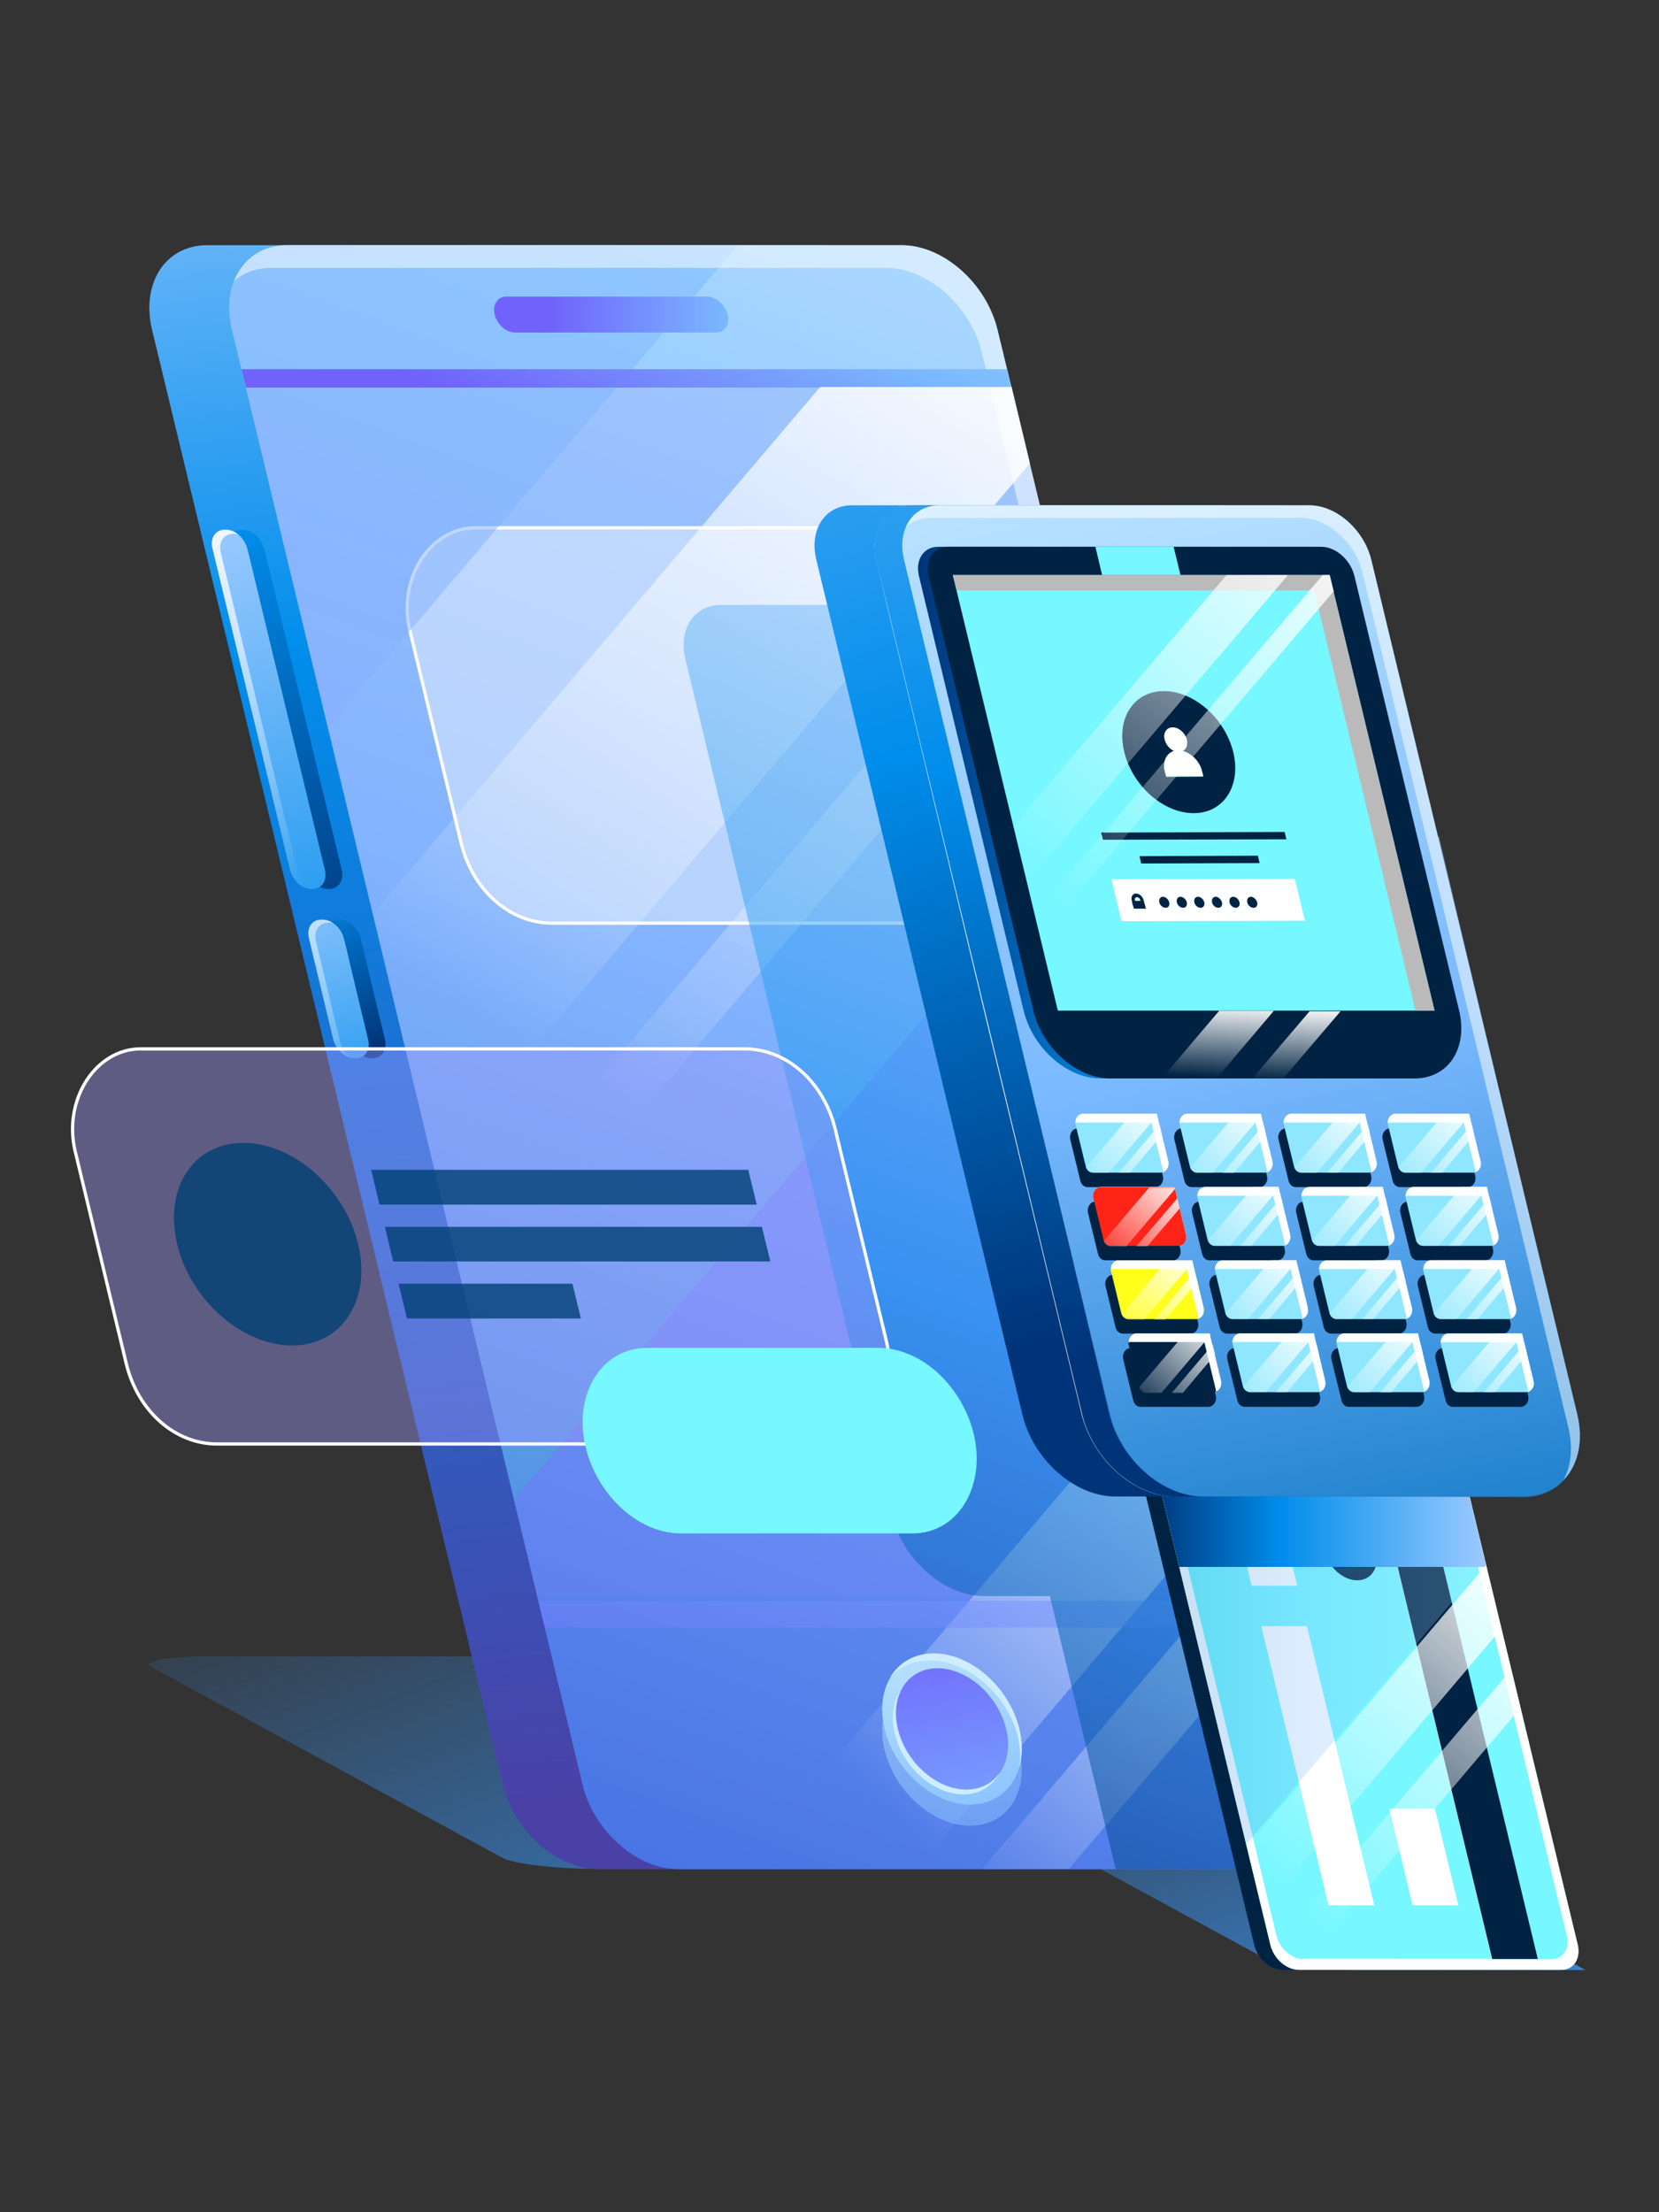 <svg xmlns="http://www.w3.org/2000/svg" xmlns:xlink="http://www.w3.org/1999/xlink" version="1.1" id="Layer_1" x="0px" y="0px" viewBox="0 0 768 1024" style="enable-background:new 0 0 768 1024;" xml:space="preserve">
<rect x="0" y="0" width="768" height="1024" fill="#333333" stroke="none"/>
<style type="text/css">
	.st0{fill:url(#SVGID_1_);}
	.st1{fill:url(#SVGID_2_);}
	.st2{fill:url(#SVGID_3_);}
	.st3{fill:url(#SVGID_4_);}
	.st4{fill:url(#SVGID_5_);}
	.st5{fill:url(#SVGID_6_);}
	.st6{fill:url(#SVGID_7_);}
	.st7{fill:url(#SVGID_8_);}
	.st8{fill:url(#SVGID_9_);}
	.st9{fill:url(#SVGID_10_);}
	.st10{opacity:0.2;fill:#A198FD;}
	.st11{fill:#FFFFFF;fill-opacity:0.4;stroke:#FFFFFF;stroke-width:1.5;stroke-miterlimit:10;}
	.st12{opacity:0.5;fill:url(#SVGID_11_);}
	.st13{opacity:0.5;fill:url(#SVGID_12_);}
	.st14{fill:url(#SVGID_13_);}
	.st15{fill:url(#SVGID_14_);}
	.st16{opacity:0.5;fill:url(#SVGID_15_);}
	.st17{opacity:0.5;fill:url(#SVGID_16_);}
	.st18{opacity:0.5;fill:#FFFFFF;}
	.st19{enable-background:new    ;}
	.st20{fill:url(#SVGID_17_);}
	.st21{fill:url(#SVGID_18_);}
	.st22{fill:url(#SVGID_19_);}
	.st23{fill:url(#SVGID_20_);}
	.st24{fill:#CEEDFF;}
	.st25{fill:url(#SVGID_21_);}
	.st26{fill:url(#SVGID_22_);}
	.st27{opacity:0.5;fill:url(#SVGID_23_);}
	.st28{fill:#002343;}
	.st29{fill:#77F7FF;}
	.st30{fill:#FFFFFF;}
	.st31{opacity:0.25;fill:url(#SVGID_24_);}
	.st32{fill:url(#SVGID_25_);}
	.st33{fill:url(#SVGID_26_);}
	.st34{fill:url(#SVGID_27_);}
	.st35{fill:url(#SVGID_28_);}
	.st36{fill:url(#SVGID_29_);}
	.st37{fill:url(#SVGID_30_);}
	.st38{opacity:0.5;fill:url(#SVGID_31_);}
	.st39{fill:url(#SVGID_32_);}
	.st40{fill:url(#SVGID_33_);}
	.st41{fill:url(#SVGID_34_);}
	.st42{fill:#BABABA;}
	.st43{fill:url(#SVGID_35_);}
	.st44{fill:url(#SVGID_36_);}
	.st45{fill:#8EE7FF;}
	.st46{fill:url(#SVGID_37_);}
	.st47{fill:url(#SVGID_38_);}
	.st48{fill:url(#SVGID_39_);}
	.st49{fill:url(#SVGID_40_);}
	.st50{fill:url(#SVGID_41_);}
	.st51{fill:url(#SVGID_42_);}
	.st52{fill:url(#SVGID_43_);}
	.st53{fill:url(#SVGID_44_);}
	.st54{fill:url(#SVGID_45_);}
	.st55{fill:url(#SVGID_46_);}
	.st56{fill:url(#SVGID_47_);}
	.st57{fill:url(#SVGID_48_);}
	.st58{fill:url(#SVGID_49_);}
	.st59{fill:url(#SVGID_50_);}
	.st60{fill:url(#SVGID_51_);}
	.st61{fill:url(#SVGID_52_);}
	.st62{fill:url(#SVGID_53_);}
	.st63{fill:url(#SVGID_54_);}
	.st64{fill:url(#SVGID_55_);}
	.st65{fill:url(#SVGID_56_);}
	.st66{fill:url(#SVGID_57_);}
	.st67{fill:url(#SVGID_58_);}
	.st68{fill:url(#SVGID_59_);}
	.st69{fill:url(#SVGID_60_);}
	.st70{fill:url(#SVGID_61_);}
	.st71{fill:url(#SVGID_62_);}
	.st72{fill:#FF2318;}
	.st73{fill:url(#SVGID_63_);}
	.st74{fill:url(#SVGID_64_);}
	.st75{fill:#FFFF1A;}
	.st76{fill:url(#SVGID_65_);}
	.st77{fill:url(#SVGID_66_);}
	.st78{fill:url(#SVGID_67_);}
	.st79{fill:url(#SVGID_68_);}
	.st80{fill:#A198FD;fill-opacity:0.4;stroke:#FFFFFF;stroke-width:1.5;stroke-miterlimit:10;}
	.st81{opacity:0.8;}
	.st82{fill:#004074;}
	.st83{clip-path:url(#SVGID_70_);}
</style>
<linearGradient id="SVGID_1_" gradientUnits="userSpaceOnUse" x1="379.61" y1="947.95" x2="258.992" y2="634.677">
	<stop offset="2.141550e-02" style="stop-color:#3883D2"/>
	<stop offset="1" style="stop-color:#3883D2;stop-opacity:0"/>
</linearGradient>
<path class="st0" d="M587.1,860l-20.8-11.3l-137.1-74.5l-4.4-2.4c-5.2-2.8-25.1-5.1-44.4-5.1H95.9c-19.3,0-30.7,2.3-25.5,5.1  L232.7,860c5.2,2.8,25.1,5.1,44.4,5.1h284.5C580.9,865.1,592.3,862.9,587.1,860z"/>
<linearGradient id="SVGID_2_" gradientUnits="userSpaceOnUse" x1="615.555" y1="961.606" x2="526.693" y2="730.812">
	<stop offset="2.141550e-02" style="stop-color:#3883D2"/>
	<stop offset="1" style="stop-color:#3883D2;stop-opacity:0"/>
</linearGradient>
<path class="st1" d="M552.8,813.5H449.3c-19.3,0-30.7,2.3-25.5,5.1l162.3,88.2c5.2,2.8,25.1,5.1,44.4,5.1H734L552.8,813.5z"/>
<linearGradient id="SVGID_3_" gradientUnits="userSpaceOnUse" x1="364.241" y1="821.7" x2="273.662" y2="-27.118">
	<stop offset="0" style="stop-color:#4A41A7"/>
	<stop offset="0.634" style="stop-color:#008DEB"/>
	<stop offset="1" style="stop-color:#9DCAFF"/>
</linearGradient>
<path class="st2" d="M587.1,826l-20.8-86.5L429.2,170.9l-4.4-18.2c-5.2-21.6-25.1-39.2-44.4-39.2H95.9c-19.3,0-30.7,17.5-25.5,39.2  L232.7,826c5.2,21.6,25.1,39.2,44.4,39.2h284.5C580.9,865.1,592.3,847.6,587.1,826z"/>
<g>
	<linearGradient id="SVGID_4_" gradientUnits="userSpaceOnUse" x1="181.612" y1="443.006" x2="-32.061" y2="-52.847">
		<stop offset="0" style="stop-color:#003478"/>
		<stop offset="0.391" style="stop-color:#008DEB"/>
		<stop offset="1" style="stop-color:#9DCAFF"/>
	</linearGradient>
	<path class="st3" d="M158.2,402.7l-4.6-19.1l-30.3-125.6l-1-4c-1.2-4.8-5.5-8.7-9.8-8.7h-0.7c-4.3,0-6.8,3.9-5.6,8.7l35.9,148.8   c1.2,4.8,5.5,8.7,9.8,8.7h0.7C156.8,411.4,159.3,407.5,158.2,402.7z"/>
	<linearGradient id="SVGID_5_" gradientUnits="userSpaceOnUse" x1="210.278" y1="633.718" x2="99.663" y2="240.248">
		<stop offset="0" style="stop-color:#003478"/>
		<stop offset="0.391" style="stop-color:#008DEB"/>
		<stop offset="1" style="stop-color:#9DCAFF"/>
	</linearGradient>
	<path class="st4" d="M150.4,402.7l-4.6-19.1l-30.3-125.6l-1-4c-1.2-4.8-5.5-8.7-9.8-8.7h-0.7c-4.3,0-6.8,3.9-5.6,8.7l35.9,148.8   c1.2,4.8,5.5,8.7,9.8,8.7h0.7C149,411.4,151.6,407.5,150.4,402.7z"/>
	<linearGradient id="SVGID_6_" gradientUnits="userSpaceOnUse" x1="74.929" y1="228.183" x2="159.511" y2="401.74">
		<stop offset="0" style="stop-color:#FFFFFF"/>
		<stop offset="1" style="stop-color:#FFFFFF;stop-opacity:0"/>
	</linearGradient>
	<path class="st5" d="M138.1,404.6l-35.9-148.8c-1.2-4.8,1.4-8.7,5.6-8.7h0.7c0.6,0,1.1,0.1,1.7,0.2c-1.7-1.3-3.6-2.1-5.5-2.1h-0.7   c-4.3,0-6.8,3.9-5.6,8.7l35.9,148.8c1,4.1,4.4,7.6,8.1,8.4C140.4,409.6,138.7,407.2,138.1,404.6z"/>
</g>
<g>
	<linearGradient id="SVGID_7_" gradientUnits="userSpaceOnUse" x1="176.067" y1="484.484" x2="92.698" y2="291.017">
		<stop offset="0" style="stop-color:#003478"/>
		<stop offset="0.391" style="stop-color:#008DEB"/>
		<stop offset="1" style="stop-color:#9DCAFF"/>
	</linearGradient>
	<path class="st6" d="M178.2,481.1l-4.6-19.1l-5.6-23.6l-1-4c-1.2-4.8-5.5-8.7-9.8-8.7h-0.7c-4.3,0-6.8,3.9-5.6,8.7l11.2,46.7   c1.2,4.8,5.5,8.7,9.8,8.7h0.7C176.8,489.8,179.3,485.9,178.2,481.1z"/>
	<linearGradient id="SVGID_8_" gradientUnits="userSpaceOnUse" x1="204.845" y1="631.266" x2="140.158" y2="397.762">
		<stop offset="0" style="stop-color:#003478"/>
		<stop offset="0.391" style="stop-color:#008DEB"/>
		<stop offset="1" style="stop-color:#9DCAFF"/>
	</linearGradient>
	<path class="st7" d="M170.4,481.1l-4.6-19.1l-5.6-23.6l-1-4c-1.2-4.8-5.5-8.7-9.8-8.7h-0.7c-4.3,0-6.8,3.9-5.6,8.7l11.2,46.7   c1.2,4.8,5.5,8.7,9.8,8.7h0.7C169.1,489.8,171.6,485.9,170.4,481.1z"/>
	<linearGradient id="SVGID_9_" gradientUnits="userSpaceOnUse" x1="110.629" y1="352.512" x2="179.281" y2="512.7">
		<stop offset="0" style="stop-color:#FFFFFF"/>
		<stop offset="1" style="stop-color:#FFFFFF;stop-opacity:0"/>
	</linearGradient>
	<path class="st8" d="M157.5,482.5l-11.2-46.7c-1.2-4.8,1.4-8.7,5.6-8.7h0.7c0.5,0,1.1,0.1,1.6,0.2c-1.5-1-3.2-1.6-4.9-1.6h-0.7   c-4.3,0-6.8,3.9-5.6,8.7l11.2,46.7c1,4.2,4.5,7.6,8.2,8.5C160.1,488,158.2,485.4,157.5,482.5z"/>
</g>
<linearGradient id="SVGID_10_" gradientUnits="userSpaceOnUse" x1="211.433" y1="902.25" x2="542.055" y2="17.732">
	<stop offset="0" style="stop-color:#1179C5"/>
	<stop offset="0.482" style="stop-color:#7AB9FF"/>
	<stop offset="1" style="stop-color:#BBE3FF"/>
</linearGradient>
<path class="st9" d="M624.1,826l-20.8-86.5L466.2,170.9l-4.4-18.2c-5.2-21.6-25.1-39.2-44.4-39.2H132.9c-19.3,0-30.7,17.5-25.5,39.2  L269.7,826c5.2,21.6,25.1,39.2,44.4,39.2h284.5C617.9,865.1,629.3,847.6,624.1,826z"/>
<polyline class="st10" points="466.2,170.9 111.8,170.9 248.9,739.5 603.3,739.5 466.2,170.9 "/>
<path class="st11" d="M450.4,379.9l-23.7-98.2c-5.3-22.1-22.5-37.4-42.1-37.4H220.1c-21,0-36.1,23.6-30.4,47.4l23.7,98.2  c5.3,22.1,22.5,37.4,42.1,37.4H420C440.9,427.2,456.1,403.6,450.4,379.9z"/>
<linearGradient id="SVGID_11_" gradientUnits="userSpaceOnUse" x1="-22.576" y1="783.915" x2="297.976" y2="-73.666">
	<stop offset="0" style="stop-color:#A198FD"/>
	<stop offset="0.804" style="stop-color:#7AB9FF"/>
	<stop offset="1" style="stop-color:#BBE3FF"/>
</linearGradient>
<path class="st12" d="M202.6,276.9c21.4-25.2,42.8-50.4,64.3-75.6l64.1-75.4c3.5-4.1,7-8.2,10.4-12.3H132.9  c-19.3,0-30.7,17.5-25.5,39.2l44.4,184C168.7,316.8,185.7,296.8,202.6,276.9z"/>
<linearGradient id="SVGID_12_" gradientUnits="userSpaceOnUse" x1="361.111" y1="957.214" x2="687.288" y2="84.588">
	<stop offset="0" style="stop-color:#7062FB"/>
	<stop offset="1" style="stop-color:#7AB9FF"/>
	<stop offset="1" style="stop-color:#BBE3FF"/>
</linearGradient>
<path class="st13" d="M624.1,826l-20.8-86.5L514,369.3c-24.6,28.9-49.2,57.9-73.8,86.8c-32.4,38.1-64.7,76.2-97.1,114.3  c-32.3,38-64.5,75.9-96.8,113.9l-8.4,9.9L269.7,826c5.2,21.6,25.1,39.2,44.4,39.2h284.5C617.9,865.1,629.3,847.6,624.1,826z"/>
<linearGradient id="SVGID_13_" gradientUnits="userSpaceOnUse" x1="660.906" y1="663.63" x2="447.256" y2="882.866">
	<stop offset="0" style="stop-color:#FFFFFF"/>
	<stop offset="1" style="stop-color:#FFFFFF;stop-opacity:0"/>
</linearGradient>
<polygon class="st14" points="602.9,738 594,701.2 454.7,865.1 494.8,865.1 "/>
<linearGradient id="SVGID_14_" gradientUnits="userSpaceOnUse" x1="615.827" y1="609.969" x2="402.176" y2="829.205">
	<stop offset="0" style="stop-color:#FFFFFF"/>
	<stop offset="1" style="stop-color:#FFFFFF;stop-opacity:0"/>
</linearGradient>
<path class="st15" d="M430.2,858.2c15.9-18.7,31.7-37.3,47.6-56c13.3-15.6,26.6-31.3,39.8-46.9l16.5-19.4  c17.7-20.9,35.5-41.8,53.2-62.6L569.4,599c-3.5,4.2-7.1,8.3-10.6,12.5L497,684.1c-20.7,24.4-41.4,48.7-62.1,73.1l-61.7,72.6  c-10,11.8-20,23.6-30,35.3h81.1L430.2,858.2z"/>
<linearGradient id="SVGID_15_" gradientUnits="userSpaceOnUse" x1="358.7" y1="932.417" x2="646.43" y2="162.646">
	<stop offset="0" style="stop-color:#7062FB"/>
	<stop offset="0.482" style="stop-color:#7AB9FF"/>
	<stop offset="1" style="stop-color:#BBE3FF"/>
</linearGradient>
<polygon class="st16" points="249.2,741 252.2,753.4 606.6,753.4 603.6,741 "/>
<linearGradient id="SVGID_16_" gradientUnits="userSpaceOnUse" x1="473.992" y1="980.493" x2="432.154" y2="766.151">
	<stop offset="0" style="stop-color:#1179C5"/>
	<stop offset="0.482" style="stop-color:#7AB9FF"/>
	<stop offset="1" style="stop-color:#BBE3FF"/>
</linearGradient>
<path class="st17" d="M432.3,775.1c-17.2,0-27.4,15.7-22.8,35c4.7,19.3,22.4,35,39.6,35c17.2,0,27.4-15.7,22.8-35  C467.3,790.8,449.5,775.1,432.3,775.1"/>
<path class="st18" d="M624.1,826l-20.8-86.5L466.2,170.9l-4.4-18.2c-5.2-21.6-25.1-39.2-44.4-39.2H132.9c-11.8,0-20.6,6.6-24.6,16.6  c4.5-3.9,10.4-6.1,17.3-6.1h284.5c19.3,0,39.2,17.5,44.4,39.2l4.4,18.2L596,750l20.8,86.5c2,8.4,1.5,16.2-1,22.6  C623.9,852.1,627.5,839.9,624.1,826z"/>
<g>
	<g class="st19">
		<g>
			<linearGradient id="SVGID_17_" gradientUnits="userSpaceOnUse" x1="273.53" y1="211.382" x2="359.2" y2="23.354">
				<stop offset="0" style="stop-color:#7062FB"/>
				<stop offset="0.482" style="stop-color:#7AB9FF"/>
				<stop offset="1" style="stop-color:#BBE3FF"/>
			</linearGradient>
			<polygon class="st20" points="468.3,179.4 466.2,170.9 111.8,170.9 113.9,179.4    "/>
			<linearGradient id="SVGID_18_" gradientUnits="userSpaceOnUse" x1="253.222" y1="145.677" x2="428.053" y2="145.677">
				<stop offset="0" style="stop-color:#7062FB"/>
				<stop offset="0.482" style="stop-color:#7AB9FF"/>
				<stop offset="1" style="stop-color:#BBE3FF"/>
			</linearGradient>
			<path class="st21" d="M327.4,137.3h-93c-4.1,0-6.5,3.7-5.4,8.3c1.1,4.6,5.3,8.3,9.5,8.3h93c4.1,0,6.5-3.7,5.4-8.3     C335.8,141.1,331.5,137.3,327.4,137.3"/>
		</g>
	</g>
</g>
<linearGradient id="SVGID_19_" gradientUnits="userSpaceOnUse" x1="473.992" y1="970.713" x2="432.154" y2="756.372">
	<stop offset="0" style="stop-color:#1179C5"/>
	<stop offset="0.482" style="stop-color:#7AB9FF"/>
	<stop offset="1" style="stop-color:#BBE3FF"/>
</linearGradient>
<path class="st22" d="M432.3,765.3c-17.2,0-27.4,15.7-22.8,35c4.7,19.3,22.4,35,39.6,35c17.2,0,27.4-15.7,22.8-35  C467.3,781,449.5,765.3,432.3,765.3"/>
<linearGradient id="SVGID_20_" gradientUnits="userSpaceOnUse" x1="429.788" y1="744.66" x2="484.489" y2="1022.856">
	<stop offset="0" style="stop-color:#7062FB"/>
	<stop offset="0.482" style="stop-color:#7AB9FF"/>
	<stop offset="1" style="stop-color:#BBE3FF"/>
</linearGradient>
<path class="st23" d="M434,772.2c-13.8,0-22,12.6-18.3,28.1c3.7,15.5,18,28.1,31.8,28.1c13.8,0,22-12.6,18.3-28.1  C462,784.8,447.8,772.2,434,772.2"/>
<path class="st24" d="M447.3,828.4c-13.8,0-28.1-12.6-31.8-28.1c-1.7-6.9-0.9-13.3,1.6-18.2c-3.6,5.1-4.9,12.4-2.9,20.4  c3.7,15.5,18,28.1,31.8,28.1c7.6,0,13.5-3.8,16.7-9.9C459.3,825.5,453.9,828.4,447.3,828.4z"/>
<path class="st24" d="M430.4,768.6c17.7,0,35.9,15.7,40.7,35c1.3,5.4,1.5,10.4,0.6,15c1.6-5.3,1.8-11.5,0.2-18.2  c-4.7-19.3-22.4-35-39.7-35c-9,0-16,4.2-20.1,11C416.5,771.5,422.8,768.6,430.4,768.6z"/>
<linearGradient id="SVGID_21_" gradientUnits="userSpaceOnUse" x1="454.495" y1="121.992" x2="224.152" y2="470.996">
	<stop offset="0" style="stop-color:#FFFFFF"/>
	<stop offset="1" style="stop-color:#FFFFFF;stop-opacity:0"/>
</linearGradient>
<path class="st25" d="M379.6,179.2L172.6,422.9l28.1,116.6l14.5-17c24.1-28.3,48.1-56.6,72.2-85c24-28.2,48-56.4,71.9-84.7  c24.1-28.3,48.1-56.6,72.2-85c15.1-17.8,30.2-35.5,45.3-53.3l-8.5-35.4H379.6z"/>
<linearGradient id="SVGID_22_" gradientUnits="userSpaceOnUse" x1="522.402" y1="172.282" x2="292.219" y2="521.044">
	<stop offset="0" style="stop-color:#FFFFFF"/>
	<stop offset="1" style="stop-color:#FFFFFF;stop-opacity:0"/>
</linearGradient>
<path class="st26" d="M253.9,565.4c9.6-11.3,19.2-22.6,28.8-33.9l25.9-30.5l184.7-217.3l-7.3-30.2l-44.8,52.8  c-19.9,23.5-39.9,46.9-59.8,70.4c-20,23.5-40,47.1-60,70.6c-19.9,23.5-39.9,47-59.8,70.4L210,578.3l7.3,30.2L253.9,565.4z"/>
<linearGradient id="SVGID_23_" gradientUnits="userSpaceOnUse" x1="361.836" y1="860.368" x2="601.496" y2="219.2">
	<stop offset="0" style="stop-color:#003478"/>
	<stop offset="0.391" style="stop-color:#008DEB"/>
	<stop offset="1" style="stop-color:#9DCAFF"/>
</linearGradient>
<path class="st27" d="M624.1,826l-20.8-86.5L492.5,280H333.7c-12.4,0-19.8,11.3-16.4,25.2l95.4,395.7c5,20.9,24.3,37.9,42.9,37.9  H486l30.5,126.4h82.1C617.9,865.1,629.3,847.6,624.1,826z"/>
<g>
	<g>
		<path class="st28" d="M722.8,900.2c-10.3-42.6-45.8-190-56.1-232.6c-1.5-6.4-7.4-11.6-13.2-11.6H532.1c-5.7,0-9.1,5.2-7.6,11.6    l56.1,232.6c1.5,6.4,7.4,11.6,13.2,11.6c26.3,0,95.2,0,121.5,0C721,911.8,724.4,906.6,722.8,900.2z"/>
		<g>
			<path class="st29" d="M730.3,900.2c-10.3-42.6-45.8-190-56.1-232.6c-1.5-6.4-7.4-11.6-13.2-11.6H539.6c-5.7,0-9.1,5.2-7.6,11.6     l56.1,232.6c1.5,6.4,7.4,11.6,13.2,11.6c26.3,0,95.2,0,121.5,0C728.4,911.8,731.8,906.6,730.3,900.2z"/>
			<path class="st30" d="M603.2,906.8c-5.4,0-10.9-4.9-12.3-10.9l-54-224.2c-1.4-6,1.7-10.9,7.1-10.9h87.6l59.3,245.9H603.2      M652.6,660.9h6.4c5.4,0,10.9,4.9,12.3,10.9l54,224.2c1.4,6-1.7,10.9-7.1,10.9h-6.4h-21.1l-59.3-245.9H652.6 M661,656H539.6     c-5.7,0-9.1,5.2-7.6,11.6l56.1,232.6c1.5,6.4,7.4,11.6,13.2,11.6c26.3,0,95.2,0,121.5,0c5.7,0,9.1-5.2,7.6-11.6     c-10.3-42.6-45.8-190-56.1-232.6C672.6,661.2,666.8,656,661,656"/>
			<polyline class="st28" points="652.6,660.9 631.5,660.9 690.8,906.8 711.9,906.8 652.6,660.9    "/>
			<polyline class="st30" points="664.3,837.2 643.2,837.2 653.9,881.9 675.1,881.9 664.3,837.2    "/>
			<polyline class="st30" points="605,752.7 583.9,752.7 615,881.9 636.2,881.9 605,752.7    "/>
			<polyline class="st30" points="588.7,684.8 567.5,684.8 579.4,734 600.5,734 588.7,684.8    "/>
			<path class="st30" d="M617.6,687.3c-6.5,0-10.4,5.9-8.6,13.2c0.8,3.4,2.7,6.5,5.2,8.9c1.5-2.7,4.2-4.4,7.7-4.4s7,1.7,9.8,4.4     c1.3-2.3,1.7-5.5,0.9-8.9C630.8,693.2,624.1,687.3,617.6,687.3"/>
			<path class="st28" d="M621.9,705c-3.5,0-6.2,1.7-7.7,4.4c-1.3,2.3-1.7,5.5-0.9,8.9c1.8,7.3,8.5,13.2,15,13.2     c6.5,0,10.4-5.9,8.6-13.2c-0.8-3.4-2.7-6.5-5.2-8.9C628.9,706.7,625.3,705,621.9,705"/>
		</g>
	</g>
	<linearGradient id="SVGID_24_" gradientUnits="userSpaceOnUse" x1="531.619" y1="754.87" x2="687.644" y2="754.87">
		<stop offset="0" style="stop-color:#1179C5"/>
		<stop offset="0.482" style="stop-color:#7AB9FF"/>
		<stop offset="1" style="stop-color:#BBE3FF"/>
	</linearGradient>
	<path class="st31" d="M576.9,853.8l15.4-18.2c15.3-18,30.5-35.9,45.8-53.9c15.3-18,30.7-36.1,46-54.1l3.6-4.2   c-5.7-23.8-10.6-43.9-13.5-55.8c-1.5-6.4-7.4-11.6-13.2-11.6H539.6c-5.7,0-9.1,5.2-7.6,11.6L576.9,853.8z"/>
	<linearGradient id="SVGID_25_" gradientUnits="userSpaceOnUse" x1="531.619" y1="690.637" x2="688.101" y2="690.637">
		<stop offset="0" style="stop-color:#003478"/>
		<stop offset="0.391" style="stop-color:#008DEB"/>
		<stop offset="1" style="stop-color:#9DCAFF"/>
	</linearGradient>
	<path class="st32" d="M545.9,725.3h142.2c-5.9-24.6-11-45.5-13.9-57.7c-1.5-6.4-7.4-11.6-13.2-11.6H539.6c-5.7,0-9.1,5.2-7.6,11.6   L545.9,725.3z"/>
	<linearGradient id="SVGID_26_" gradientUnits="userSpaceOnUse" x1="710.635" y1="718.337" x2="582.566" y2="866.365">
		<stop offset="0" style="stop-color:#FFFFFF"/>
		<stop offset="1" style="stop-color:#FFFFFF;stop-opacity:0"/>
	</linearGradient>
	<path class="st33" d="M588.2,879.8c19.5-23,39-45.9,58.5-68.9c16.1-19,32.2-37.9,48.3-56.9c-2.5-10.2-4.8-20.1-7.1-29.5   L577.2,854.9l7.1,29.5L588.2,879.8z"/>
	<linearGradient id="SVGID_27_" gradientUnits="userSpaceOnUse" x1="735.219" y1="744.021" x2="608.135" y2="890.911">
		<stop offset="0" style="stop-color:#FFFFFF"/>
		<stop offset="1" style="stop-color:#FFFFFF;stop-opacity:0"/>
	</linearGradient>
	<path class="st34" d="M600.9,911.8l61.5-72.4c13.8-16.3,27.6-32.5,41.5-48.8c-1.4-5.9-2.9-11.9-4.3-17.8   c-7.3,8.5-14.5,17.1-21.8,25.6c-18.7,22.1-37.5,44.1-56.2,66.2L589,902.9C591.3,907.9,596.1,911.6,600.9,911.8z"/>
</g>
<g>
	<linearGradient id="SVGID_28_" gradientUnits="userSpaceOnUse" x1="575.41" y1="592.087" x2="365.285" y2="-87.846">
		<stop offset="0" style="stop-color:#003478"/>
		<stop offset="0.391" style="stop-color:#008DEB"/>
		<stop offset="1" style="stop-color:#9DCAFF"/>
	</linearGradient>
	<path class="st35" d="M565.5,233.9H394.3c-12.4,0-19.8,11.3-16.4,25.2l95.4,395.7c5,20.9,24.3,37.9,42.9,37.9h148.7   c18.7,0,29.7-17,24.7-37.9l-95.4-395.7C590.8,245.2,578,233.9,565.5,233.9"/>
	<g>
		<g>
			<path class="st30" d="M422,233.9c-2.6,0-5.2,0.6-7.6,1.7c-2.4,1.1-4.4,2.9-5.9,5c-1.5,2.1-2.6,4.6-3.1,7.1     c-0.1,0.6-0.3,1.3-0.3,1.9l-0.2,2c0,1.3,0,2.6,0.2,3.9c0.3,2.6,1,5.1,1.6,7.7l1.9,7.6l3.7,15.3l14.8,61.2l29.7,122.3l29.3,122.4     l14.7,61.2c2.2,10.2,7.6,19.7,15.1,26.9c3.8,3.6,8.1,6.7,12.8,8.9c4.7,2.2,9.9,3.6,15.2,3.7c-5.3,0-10.5-1.3-15.2-3.5     c-4.8-2.2-9.1-5.3-12.9-8.9c-7.6-7.2-13.1-16.7-15.4-27l-14.8-61.2l-29.6-122.3l-29.3-122.4l-14.7-61.2l-3.6-15.3l-1.8-7.7     c-0.6-2.5-1.3-5.1-1.6-7.7c-0.2-1.3-0.2-2.6-0.2-3.9l0.2-2c0.1-0.7,0.2-1.3,0.3-1.9c0.6-2.6,1.6-5,3.2-7.2c1.6-2.1,3.6-3.8,6-5     C416.8,234.4,419.4,233.9,422,233.9z"/>
		</g>
	</g>
	<linearGradient id="SVGID_29_" gradientUnits="userSpaceOnUse" x1="604.651" y1="596.855" x2="394.526" y2="-83.079">
		<stop offset="0" style="stop-color:#003478"/>
		<stop offset="0.391" style="stop-color:#008DEB"/>
		<stop offset="1" style="stop-color:#9DCAFF"/>
	</linearGradient>
	<path class="st36" d="M593.3,233.9H422c-12.4,0-19.8,11.3-16.4,25.2L501,654.8c5,20.9,24.3,37.9,42.9,37.9h148.7   c18.7,0,29.7-17,24.7-37.9l-95.4-395.7C618.5,245.2,605.7,233.9,593.3,233.9"/>
	<linearGradient id="SVGID_30_" gradientUnits="userSpaceOnUse" x1="632.487" y1="750.086" x2="525.288" y2="209.865">
		<stop offset="0" style="stop-color:#1179C5"/>
		<stop offset="0.482" style="stop-color:#7AB9FF"/>
		<stop offset="1" style="stop-color:#BBE3FF"/>
	</linearGradient>
	<path class="st37" d="M606.2,233.9H434.9c-12.4,0-19.8,11.3-16.4,25.2l95.4,395.7c5,20.9,24.3,37.9,42.9,37.9h148.7   c18.7,0,29.7-17,24.7-37.9l-95.4-395.7C631.4,245.2,618.6,233.9,606.2,233.9"/>
	
		<linearGradient id="SVGID_31_" gradientUnits="userSpaceOnUse" x1="649.931" y1="755.76" x2="541.209" y2="207.867" gradientTransform="matrix(1 4.200000e-03 -4.200000e-03 1 -8.273 -8.97)">
		<stop offset="0" style="stop-color:#1179C5"/>
		<stop offset="0.482" style="stop-color:#7AB9FF"/>
		<stop offset="1" style="stop-color:#BBE3FF"/>
	</linearGradient>
	<path class="st38" d="M666.1,387L496.9,584.5l16.5,69.8c5,20.9,24.1,38,42.8,38.1l148.7,0.7c18.7,0.1,29.8-16.8,24.8-37.7   L666.1,387z"/>
	<path class="st18" d="M730.2,654.8l-95.4-395.7c-3.4-13.9-16.2-25.2-28.6-25.2H434.9c-7.3,0-12.9,3.9-15.5,10   c2.9-2.7,6.8-4.2,11.4-4.2h171.3c12.4,0,25.2,11.3,28.6,25.2L726,660.6c2.3,9.4,1.3,17.9-2.2,24.5   C730.5,678.2,733.1,667.2,730.2,654.8z"/>
</g>
<g>
	<linearGradient id="SVGID_32_" gradientUnits="userSpaceOnUse" x1="424.991" y1="376.176" x2="671.975" y2="376.176">
		<stop offset="0" style="stop-color:#003478"/>
		<stop offset="0.391" style="stop-color:#008DEB"/>
		<stop offset="1" style="stop-color:#9DCAFF"/>
	</linearGradient>
	<path class="st39" d="M671,467.9l-48.5-201.3c-1.8-7.4-8.6-13.5-15.3-13.5h-68.4h-36.2h-68.4c-6.6,0-10.6,6-8.8,13.5l48.5,201.3   c4.2,17.3,20.1,31.3,35.5,31.3l141,0C666,499.2,675.1,485.2,671,467.9z"/>
	<path class="st28" d="M675.5,467.9l-48.5-201.3c-1.8-7.4-8.6-13.5-15.3-13.5h-68.4h-36.2h-68.4c-6.6,0-10.6,6-8.8,13.5l48.5,201.3   c4.2,17.3,20.1,31.3,35.5,31.3l141,0C670.5,499.2,679.6,485.2,675.5,467.9z"/>
	<linearGradient id="SVGID_33_" gradientUnits="userSpaceOnUse" x1="564.558" y1="463.836" x2="562.983" y2="498.877">
		<stop offset="0" style="stop-color:#FFFFFF"/>
		<stop offset="1" style="stop-color:#FFFFFF;stop-opacity:0"/>
	</linearGradient>
	<path class="st40" d="M564.3,468c-7.1,8.3-14.2,16.7-21.2,25l-5.3,6.2h25.4c2.3-2.7,4.6-5.4,6.9-8.2l11.8-13.9l7.8-9.2H564.3z"/>
	<linearGradient id="SVGID_34_" gradientUnits="userSpaceOnUse" x1="600.948" y1="465.694" x2="599.369" y2="500.821">
		<stop offset="0" style="stop-color:#FFFFFF"/>
		<stop offset="1" style="stop-color:#FFFFFF;stop-opacity:0"/>
	</linearGradient>
	<path class="st41" d="M606.3,468l-2,2.4c-0.2,0.3-0.4,0.5-0.7,0.8l-23.9,28.1H594l2.2-2.6c4.2-5,8.4-9.9,12.7-14.9l11.7-13.7H606.3   z"/>
	<polyline class="st29" points="543.3,253.1 507.1,253.1 510.2,266.2 546.5,266.2 543.3,253.1  "/>
	<polyline class="st29" points="615.5,266.2 546.5,266.2 510.2,266.2 441.1,266.2 489.7,467.8 664.1,467.8 615.5,266.2  "/>
	<g class="st19">
		<g>
			<path class="st28" d="M543.6,347.6c-2-0.8-3.8-2.9-4.4-5.2c-0.8-3.2,0.9-5.7,3.7-5.7c0,0,0,0,0.1,0c2.8,0,5.6,2.6,6.4,5.7     c0.6,2.4-0.2,4.4-1.9,5.3c4.1,1,7.9,4.8,9,9.4l0.6,2.4l-17.2,0.1l-0.6-2.4C538.1,352.5,540,348.6,543.6,347.6 M538.8,319.9     C538.8,319.9,538.8,319.9,538.8,319.9c-14,0-22.2,12.7-18.3,28.3c3.8,15.6,18.1,28.2,32,28.2c0,0,0,0,0.1,0     c13.9,0,22.1-12.7,18.3-28.3C567,332.4,552.7,319.9,538.8,319.9"/>
			<path class="st30" d="M547.5,347.6c-0.5,0.3-1.1,0.4-1.8,0.4c0,0,0,0-0.1,0c-0.7,0-1.3-0.1-2-0.4c-3.6,1-5.5,4.9-4.4,9.4l0.6,2.4     l17.2-0.1l-0.6-2.4C555.4,352.5,551.5,348.6,547.5,347.6"/>
			<path class="st30" d="M542.9,336.7C542.9,336.7,542.9,336.7,542.9,336.7c-2.9,0-4.5,2.5-3.7,5.7c0.6,2.4,2.4,4.4,4.4,5.2     c0.6,0.3,1.3,0.4,2,0.4c0,0,0,0,0.1,0c0.7,0,1.3-0.2,1.8-0.4c1.7-0.9,2.5-2.9,1.9-5.3C548.6,339.3,545.7,336.7,542.9,336.7"/>
			<polyline class="st28" points="582.3,396.1 527.5,396.3 528.3,399.7 583.1,399.5 582.3,396.1    "/>
			<polyline class="st28" points="594.7,385.1 509.8,385.4 510.6,388.7 595.5,388.5 594.7,385.1    "/>
			<g>
				<path class="st30" d="M526.3,415.3c-0.7,0-1.1,0.6-0.9,1.4l0.1,0.3h2.5l-0.1-0.4C527.8,415.9,527,415.3,526.3,415.3       M524.2,417.8l-0.3-1.1c-0.4-1.7,0.5-3.1,2-3.1c1.5,0,3.1,1.4,3.5,3.1l0.3,1.1h-0.5l0.7,2.8h-4.5l-0.7-2.8H524.2 M599.4,406.8      l-84.9,0.2l4.7,19.4l84.9-0.2L599.4,406.8"/>
				<polyline class="st28" points="528.2,417 525,417 525.3,417.8 524.1,417.8 524.9,420.6 530.5,420.6 529.7,417.8 528.4,417.8       528.2,417     "/>
				<path class="st28" d="M525.9,413.6c-1.5,0-2.4,1.4-2,3.1l0.3,1.1h0.6h0.9l-0.2-0.8l-0.1-0.3c-0.2-0.8,0.2-1.4,0.9-1.4      c0.7,0,1.4,0.6,1.6,1.4l0.1,0.4l0.2,0.7h1h0.5l-0.3-1.1C529,415,527.4,413.6,525.9,413.6"/>
				<g>
					<g class="st19">
						<g>
							<path class="st28" d="M538.4,415.1c-1.3,0-2,1.1-1.7,2.6c0.3,1.4,1.6,2.5,2.9,2.5c1.3,0,2-1.1,1.7-2.5         C540.9,416.3,539.6,415.1,538.4,415.1"/>
							<path class="st28" d="M546.5,415.1c-1.3,0-2,1.1-1.7,2.6c0.3,1.4,1.6,2.5,2.9,2.5c1.3,0,2-1.1,1.7-2.5         C549.1,416.3,547.8,415.1,546.5,415.1"/>
							<path class="st28" d="M554.6,415.1c-1.3,0-2,1.1-1.7,2.6c0.3,1.4,1.6,2.5,2.9,2.5c1.3,0,2-1.1,1.7-2.5         C557.2,416.3,555.9,415.1,554.6,415.1"/>
							<path class="st28" d="M562.8,415.1c-1.3,0-2,1.1-1.7,2.6c0.3,1.4,1.6,2.5,2.9,2.5c1.3,0,2-1.1,1.7-2.5         C565.3,416.3,564,415.1,562.8,415.1"/>
							<path class="st28" d="M570.9,415.1c-1.3,0-2,1.1-1.7,2.6c0.3,1.4,1.6,2.5,2.9,2.5c1.3,0,2-1.1,1.7-2.5         C573.5,416.3,572.2,415.1,570.9,415.1"/>
							<path class="st28" d="M579.1,415.1c-1.3,0-2,1.1-1.7,2.6c0.3,1.4,1.6,2.5,2.9,2.5c1.3,0,2-1.1,1.7-2.5         C581.6,416.3,580.3,415.1,579.1,415.1"/>
						</g>
					</g>
				</g>
			</g>
		</g>
	</g>
	<polygon class="st42" points="664.1,467.8 617.2,273.3 617.2,273.3 615.5,266.2 606.7,266.2 441.1,266.2 442.9,273.3 608.4,273.3    655.3,467.8  "/>
	<linearGradient id="SVGID_35_" gradientUnits="userSpaceOnUse" x1="620.551" y1="217.144" x2="469.606" y2="401.199">
		<stop offset="0" style="stop-color:#FFFFFF"/>
		<stop offset="1" style="stop-color:#FFFFFF;stop-opacity:0"/>
	</linearGradient>
	<path class="st43" d="M477.3,406.2c23.7-27.9,47.4-55.7,71-83.6c16-18.8,32-37.6,47.9-56.4h-28.4l-13.7,16.1   c-26.9,31.7-53.8,63.3-80.7,95c-1.4,1.7-2.9,3.4-4.3,5l6.3,26L477.3,406.2z"/>
	<linearGradient id="SVGID_36_" gradientUnits="userSpaceOnUse" x1="640.922" y1="235.266" x2="489.62" y2="419.756">
		<stop offset="0" style="stop-color:#FFFFFF"/>
		<stop offset="1" style="stop-color:#FFFFFF;stop-opacity:0"/>
	</linearGradient>
	<path class="st44" d="M492.7,420.5c21.9-25.8,43.9-51.6,65.8-77.5l58.9-69.3l-1.8-7.5h-3.3c-12.5,14.8-25.1,29.5-37.6,44.3   c-25.7,30.2-51.3,60.4-77,90.6c-6.2,7.3-12.4,14.6-18.7,22l2.5,10.6C485.2,429.2,488.9,424.9,492.7,420.5z"/>
</g>
<g>
	<g>
		<path class="st28" d="M533,522.3h-34.1c-2.4,0-4.1,2.7-3.4,5.3l4.6,18.9c0.4,1.8,1.8,3,3.4,3h31.4c2.4,0,4.1-2.7,3.4-5.3    L533,522.3"/>
		<path class="st45" d="M535.5,515.6h-34.1c-2.4,0-4.1,2.7-3.4,5.3l4.6,18.9c0.4,1.8,1.8,3,3.4,3h31.4c2.4,0,4.1-2.7,3.4-5.3    L535.5,515.6"/>
		<linearGradient id="SVGID_37_" gradientUnits="userSpaceOnUse" x1="537.376" y1="508.163" x2="499.686" y2="550.333">
			<stop offset="0" style="stop-color:#FFFFFF"/>
			<stop offset="1" style="stop-color:#FFFFFF;stop-opacity:0"/>
		</linearGradient>
		<path class="st46" d="M535.7,516.4l-0.2-0.7h-11.7c-7,8.3-14.1,16.5-21.1,24.8c0.6,1.5,1.8,2.5,3.2,2.5h7.2L535.7,516.4z"/>
		<path class="st30" d="M498.9,519.6H533l5.3,21.9c0.1,0.4,0.1,0.8,0.1,1.1c1.8-0.6,3-2.9,2.4-5.2l-5.3-21.9h-34.1    c-2,0-3.6,1.9-3.6,4.2C498.2,519.7,498.6,519.6,498.9,519.6z"/>
		<linearGradient id="SVGID_38_" gradientUnits="userSpaceOnUse" x1="544.75" y1="515.077" x2="506.519" y2="557.852">
			<stop offset="0" style="stop-color:#FFFFFF"/>
			<stop offset="1" style="stop-color:#FFFFFF;stop-opacity:0"/>
		</linearGradient>
		<path class="st47" d="M537.9,525.3l-1.1-4.7l-18.9,22.3h5.1C527.9,537,532.9,531.2,537.9,525.3z"/>
	</g>
	<path class="st30" d="M506.1,553.7c0.3-0.1,0.6-0.2,1-0.2h34.1l5.3,21.9c0.1,0.4,0.1,0.8,0.1,1.1c1.8-0.6,3-2.9,2.4-5.2l-5.3-21.9   h-34.1C507.6,549.5,506.1,551.4,506.1,553.7z"/>
	<g>
		<path class="st28" d="M581.2,522.3h-34.1c-2.4,0-4.1,2.7-3.4,5.3l4.6,18.9c0.4,1.8,1.8,3,3.4,3h31.4c2.4,0,4.1-2.7,3.4-5.3    L581.2,522.3"/>
		<path class="st45" d="M583.7,515.6h-34.1c-2.4,0-4.1,2.7-3.4,5.3l4.6,18.9c0.4,1.8,1.8,3,3.4,3h31.4c2.4,0,4.1-2.7,3.4-5.3    L583.7,515.6"/>
		<path class="st30" d="M547.1,519.6h34.1l5.3,21.9c0.1,0.4,0.1,0.8,0.1,1.1c1.8-0.6,3-2.9,2.4-5.2l-5.3-21.9h-34.1    c-2,0-3.6,1.9-3.6,4.2C546.4,519.7,546.8,519.6,547.1,519.6z"/>
		<g>
			<linearGradient id="SVGID_39_" gradientUnits="userSpaceOnUse" x1="585.599" y1="508.238" x2="547.91" y2="550.409">
				<stop offset="0" style="stop-color:#FFFFFF"/>
				<stop offset="1" style="stop-color:#FFFFFF;stop-opacity:0"/>
			</linearGradient>
			<path class="st48" d="M583.9,516.4l-0.2-0.7h-11.7c-7,8.3-14.1,16.5-21.1,24.8c0.6,1.5,1.8,2.5,3.2,2.5h7.2L583.9,516.4z"/>
			<linearGradient id="SVGID_40_" gradientUnits="userSpaceOnUse" x1="592.973" y1="515.154" x2="554.743" y2="557.928">
				<stop offset="0" style="stop-color:#FFFFFF"/>
				<stop offset="1" style="stop-color:#FFFFFF;stop-opacity:0"/>
			</linearGradient>
			<path class="st49" d="M586.1,525.4l-1.1-4.7L566,543h5.1C576.2,537.1,581.1,531.2,586.1,525.4z"/>
		</g>
	</g>
	<g>
		<path class="st28" d="M629.4,522.3h-34.1c-2.4,0-4.1,2.7-3.4,5.3l4.6,18.9c0.4,1.8,1.8,3,3.4,3h31.4c2.4,0,4.1-2.7,3.4-5.3    L629.4,522.3"/>
		<path class="st45" d="M631.9,515.6h-34.1c-2.4,0-4.1,2.7-3.4,5.3l4.6,18.9c0.4,1.8,1.8,3,3.4,3h31.4c2.4,0,4.1-2.7,3.4-5.3    L631.9,515.6"/>
		<path class="st30" d="M595.3,519.6h34.1l5.3,21.9c0.1,0.4,0.1,0.8,0.1,1.1c1.8-0.6,3-2.9,2.4-5.2l-5.3-21.9h-34.1    c-2,0-3.6,1.9-3.6,4.2C594.6,519.7,595,519.6,595.3,519.6z"/>
		<g>
			<linearGradient id="SVGID_41_" gradientUnits="userSpaceOnUse" x1="633.755" y1="508.163" x2="596.065" y2="550.333">
				<stop offset="0" style="stop-color:#FFFFFF"/>
				<stop offset="1" style="stop-color:#FFFFFF;stop-opacity:0"/>
			</linearGradient>
			<path class="st50" d="M632.1,516.4l-0.2-0.7h-11.7c-7,8.3-14.1,16.5-21.1,24.8c0.6,1.5,1.8,2.5,3.2,2.5h7.2L632.1,516.4z"/>
			<linearGradient id="SVGID_42_" gradientUnits="userSpaceOnUse" x1="641.129" y1="515.077" x2="602.898" y2="557.853">
				<stop offset="0" style="stop-color:#FFFFFF"/>
				<stop offset="1" style="stop-color:#FFFFFF;stop-opacity:0"/>
			</linearGradient>
			<path class="st51" d="M634.3,525.3l-1.1-4.7l-18.9,22.3h5.1C624.3,537,629.3,531.2,634.3,525.3z"/>
		</g>
	</g>
	<g>
		<path class="st28" d="M677.6,522.3h-34.1c-2.4,0-4.1,2.7-3.4,5.3l4.6,18.9c0.4,1.8,1.8,3,3.4,3h31.4c2.4,0,4.1-2.7,3.4-5.3    L677.6,522.3"/>
		<path class="st45" d="M680.1,515.6h-34.1c-2.4,0-4.1,2.7-3.4,5.3l4.6,18.9c0.4,1.8,1.8,3,3.4,3H682c2.4,0,4.1-2.7,3.4-5.3    L680.1,515.6"/>
		<path class="st30" d="M643.5,519.6h34.1l5.3,21.9c0.1,0.4,0.1,0.8,0.1,1.1c1.8-0.6,3-2.9,2.4-5.2l-5.3-21.9h-34.1    c-2,0-3.6,1.9-3.6,4.2C642.8,519.7,643.2,519.6,643.5,519.6z"/>
		<g>
			<linearGradient id="SVGID_43_" gradientUnits="userSpaceOnUse" x1="681.929" y1="508.163" x2="644.239" y2="550.333">
				<stop offset="0" style="stop-color:#FFFFFF"/>
				<stop offset="1" style="stop-color:#FFFFFF;stop-opacity:0"/>
			</linearGradient>
			<path class="st52" d="M680.3,516.4l-0.2-0.7h-11.7c-7,8.3-14.1,16.5-21.1,24.8c0.6,1.5,1.8,2.5,3.2,2.5h7.2L680.3,516.4z"/>
			<linearGradient id="SVGID_44_" gradientUnits="userSpaceOnUse" x1="689.303" y1="515.077" x2="651.072" y2="557.853">
				<stop offset="0" style="stop-color:#FFFFFF"/>
				<stop offset="1" style="stop-color:#FFFFFF;stop-opacity:0"/>
			</linearGradient>
			<path class="st53" d="M682.4,525.3l-1.1-4.7l-18.9,22.3h5.1C672.5,537,677.5,531.2,682.4,525.3z"/>
		</g>
	</g>
	<g>
		<path class="st28" d="M589.4,556.2h-34.1c-2.4,0-4.1,2.7-3.4,5.3l4.6,18.9c0.4,1.8,1.8,3,3.4,3h31.4c2.4,0,4.1-2.7,3.4-5.3    L589.4,556.2"/>
		<path class="st45" d="M591.9,549.5h-34.1c-2.4,0-4.1,2.7-3.4,5.3l4.6,18.9c0.4,1.8,1.8,3,3.4,3h31.4c2.4,0,4.1-2.7,3.4-5.3    L591.9,549.5"/>
		<path class="st30" d="M554.3,553.7c0.3-0.1,0.6-0.2,1-0.2h34.1l5.3,21.9c0.1,0.4,0.1,0.8,0.1,1.1c1.8-0.6,3-2.9,2.4-5.2l-5.3-21.9    h-34.1C555.8,549.5,554.3,551.4,554.3,553.7z"/>
		<g>
			<linearGradient id="SVGID_45_" gradientUnits="userSpaceOnUse" x1="593.72" y1="541.925" x2="556.031" y2="584.095">
				<stop offset="0" style="stop-color:#FFFFFF"/>
				<stop offset="1" style="stop-color:#FFFFFF;stop-opacity:0"/>
			</linearGradient>
			<path class="st54" d="M592.1,550.1l-0.2-0.7h-11.7c-7,8.3-14.1,16.5-21.1,24.8c0.6,1.5,1.8,2.5,3.2,2.5h7.2L592.1,550.1z"/>
			<linearGradient id="SVGID_46_" gradientUnits="userSpaceOnUse" x1="601.094" y1="548.84" x2="562.864" y2="591.614">
				<stop offset="0" style="stop-color:#FFFFFF"/>
				<stop offset="1" style="stop-color:#FFFFFF;stop-opacity:0"/>
			</linearGradient>
			<path class="st55" d="M594.2,559.1l-1.1-4.7l-18.9,22.3h5.1C584.3,570.8,589.3,564.9,594.2,559.1z"/>
		</g>
	</g>
	<g>
		<path class="st28" d="M637.6,556.2h-34.1c-2.4,0-4.1,2.7-3.4,5.3l4.6,18.9c0.4,1.8,1.8,3,3.4,3h31.4c2.4,0,4.1-2.7,3.4-5.3    L637.6,556.2"/>
		<path class="st45" d="M640.1,549.5H606c-2.4,0-4.1,2.7-3.4,5.3l4.6,18.9c0.4,1.8,1.8,3,3.4,3H642c2.4,0,4.1-2.7,3.4-5.3    L640.1,549.5"/>
		<path class="st30" d="M602.5,553.7c0.3-0.1,0.6-0.2,1-0.2h34.1l5.3,21.9c0.1,0.4,0.1,0.8,0.1,1.1c1.8-0.6,3-2.9,2.4-5.2l-5.3-21.9    H606C604,549.5,602.5,551.4,602.5,553.7z"/>
		<g>
			<linearGradient id="SVGID_47_" gradientUnits="userSpaceOnUse" x1="641.953" y1="541.959" x2="604.264" y2="584.129">
				<stop offset="0" style="stop-color:#FFFFFF"/>
				<stop offset="1" style="stop-color:#FFFFFF;stop-opacity:0"/>
			</linearGradient>
			<path class="st56" d="M640.3,550.2l-0.2-0.7h-11.7c-7,8.3-14.1,16.5-21.1,24.8c0.6,1.5,1.8,2.5,3.2,2.5h7.2L640.3,550.2z"/>
			<linearGradient id="SVGID_48_" gradientUnits="userSpaceOnUse" x1="649.327" y1="548.874" x2="611.097" y2="591.649">
				<stop offset="0" style="stop-color:#FFFFFF"/>
				<stop offset="1" style="stop-color:#FFFFFF;stop-opacity:0"/>
			</linearGradient>
			<path class="st57" d="M642.5,559.1l-1.1-4.7l-18.9,22.3h5.1C632.5,570.8,637.5,565,642.5,559.1z"/>
		</g>
	</g>
	<g>
		<path class="st28" d="M685.8,556.2h-34.1c-2.4,0-4.1,2.7-3.4,5.3l4.6,18.9c0.4,1.8,1.8,3,3.4,3h31.4c2.4,0,4.1-2.7,3.4-5.3    L685.8,556.2"/>
		<path class="st45" d="M688.3,549.5h-34.1c-2.4,0-4.1,2.7-3.4,5.3l4.6,18.9c0.4,1.8,1.8,3,3.4,3h31.4c2.4,0,4.1-2.7,3.4-5.3    L688.3,549.5"/>
		<path class="st30" d="M650.7,553.7c0.3-0.1,0.6-0.2,1-0.2h34.1l5.3,21.9c0.1,0.4,0.1,0.8,0.1,1.1c1.8-0.6,3-2.9,2.4-5.2l-5.3-21.9    h-34.1C652.2,549.5,650.7,551.4,650.7,553.7z"/>
		<g>
			<linearGradient id="SVGID_49_" gradientUnits="userSpaceOnUse" x1="690.156" y1="541.925" x2="652.467" y2="584.095">
				<stop offset="0" style="stop-color:#FFFFFF"/>
				<stop offset="1" style="stop-color:#FFFFFF;stop-opacity:0"/>
			</linearGradient>
			<path class="st58" d="M688.5,550.1l-0.2-0.7h-11.7c-7,8.3-14.1,16.5-21.1,24.8c0.6,1.5,1.8,2.5,3.2,2.5h7.2L688.5,550.1z"/>
			<linearGradient id="SVGID_50_" gradientUnits="userSpaceOnUse" x1="697.53" y1="548.84" x2="659.3" y2="591.615">
				<stop offset="0" style="stop-color:#FFFFFF"/>
				<stop offset="1" style="stop-color:#FFFFFF;stop-opacity:0"/>
			</linearGradient>
			<path class="st59" d="M690.7,559.1l-1.1-4.7l-18.9,22.3h5.1C680.7,570.8,685.7,564.9,690.7,559.1z"/>
		</g>
	</g>
	<g>
		<path class="st28" d="M597.5,590.1h-34.1c-2.4,0-4.1,2.7-3.4,5.3l4.6,18.9c0.4,1.8,1.8,3,3.4,3h31.4c2.4,0,4.1-2.7,3.4-5.3    L597.5,590.1"/>
		<path class="st45" d="M600.1,583.4H566c-2.4,0-4.1,2.7-3.4,5.3l4.6,18.9c0.4,1.8,1.8,3,3.4,3h31.4c2.4,0,4.1-2.7,3.4-5.3    L600.1,583.4"/>
		<path class="st30" d="M605.4,605.3l-5.3-21.9H566c-2,0-3.6,1.9-3.6,4.2c0.3-0.1,0.6-0.2,1-0.2h34.1l5.3,21.9    c0.1,0.4,0.1,0.8,0.1,1.1C604.8,609.8,605.9,607.6,605.4,605.3z"/>
		<linearGradient id="SVGID_51_" gradientUnits="userSpaceOnUse" x1="601.899" y1="575.82" x2="564.21" y2="617.99">
			<stop offset="0" style="stop-color:#FFFFFF"/>
			<stop offset="1" style="stop-color:#FFFFFF;stop-opacity:0"/>
		</linearGradient>
		<path class="st60" d="M600.2,584l-0.2-0.7h-11.7c-7,8.3-14.1,16.5-21.1,24.8c0.6,1.5,1.8,2.5,3.2,2.5h7.2L600.2,584z"/>
		<linearGradient id="SVGID_52_" gradientUnits="userSpaceOnUse" x1="609.273" y1="582.735" x2="571.043" y2="625.51">
			<stop offset="0" style="stop-color:#FFFFFF"/>
			<stop offset="1" style="stop-color:#FFFFFF;stop-opacity:0"/>
		</linearGradient>
		<path class="st61" d="M602.4,593l-1.1-4.7l-18.9,22.3h5.1C592.5,604.7,597.4,598.8,602.4,593z"/>
	</g>
	<g>
		<path class="st28" d="M645.7,590.1h-34.1c-2.4,0-4.1,2.7-3.4,5.3l4.6,18.9c0.4,1.8,1.8,3,3.4,3h31.4c2.4,0,4.1-2.7,3.4-5.3    L645.7,590.1"/>
		<path class="st45" d="M648.3,583.4h-34.1c-2.4,0-4.1,2.7-3.4,5.3l4.6,18.9c0.4,1.8,1.8,3,3.4,3h31.4c2.4,0,4.1-2.7,3.4-5.3    L648.3,583.4"/>
		<path class="st30" d="M653.6,605.3l-5.3-21.9h-34.1c-2,0-3.6,1.9-3.6,4.2c0.3-0.1,0.6-0.2,1-0.2h34.1l5.3,21.9    c0.1,0.4,0.1,0.8,0.1,1.1C653,609.8,654.1,607.6,653.6,605.3z"/>
		<g>
			<linearGradient id="SVGID_53_" gradientUnits="userSpaceOnUse" x1="650.071" y1="575.82" x2="612.381" y2="617.99">
				<stop offset="0" style="stop-color:#FFFFFF"/>
				<stop offset="1" style="stop-color:#FFFFFF;stop-opacity:0"/>
			</linearGradient>
			<path class="st62" d="M648.4,584l-0.2-0.7h-11.7c-7,8.3-14.1,16.5-21.1,24.8c0.6,1.5,1.8,2.5,3.2,2.5h7.2L648.4,584z"/>
			<linearGradient id="SVGID_54_" gradientUnits="userSpaceOnUse" x1="657.444" y1="582.735" x2="619.214" y2="625.51">
				<stop offset="0" style="stop-color:#FFFFFF"/>
				<stop offset="1" style="stop-color:#FFFFFF;stop-opacity:0"/>
			</linearGradient>
			<path class="st63" d="M650.6,593l-1.1-4.7l-18.9,22.3h5.1C640.6,604.7,645.6,598.8,650.6,593z"/>
		</g>
	</g>
	<g>
		<path class="st28" d="M693.9,590.1h-34.1c-2.4,0-4.1,2.7-3.4,5.3l4.6,18.9c0.4,1.8,1.8,3,3.4,3h31.4c2.4,0,4.1-2.7,3.4-5.3    L693.9,590.1"/>
		<path class="st45" d="M696.5,583.4h-34.1c-2.4,0-4.1,2.7-3.4,5.3l4.6,18.9c0.4,1.8,1.8,3,3.4,3h31.4c2.4,0,4.1-2.7,3.4-5.3    L696.5,583.4"/>
		<path class="st30" d="M658.9,587.6c0.3-0.1,0.6-0.2,1-0.2h34.1l5.3,21.9c0.1,0.4,0.1,0.8,0.1,1.1c1.8-0.6,3-2.9,2.4-5.2l-5.3-21.9    h-34.1C660.4,583.4,658.9,585.3,658.9,587.6z"/>
		<g>
			<linearGradient id="SVGID_55_" gradientUnits="userSpaceOnUse" x1="698.334" y1="575.906" x2="660.644" y2="618.076">
				<stop offset="0" style="stop-color:#FFFFFF"/>
				<stop offset="1" style="stop-color:#FFFFFF;stop-opacity:0"/>
			</linearGradient>
			<path class="st64" d="M696.7,584.1l-0.2-0.7h-11.7c-7,8.3-14.1,16.5-21.1,24.8c0.6,1.5,1.8,2.5,3.2,2.5h7.2L696.7,584.1z"/>
			<linearGradient id="SVGID_56_" gradientUnits="userSpaceOnUse" x1="705.707" y1="582.821" x2="667.477" y2="625.596">
				<stop offset="0" style="stop-color:#FFFFFF"/>
				<stop offset="1" style="stop-color:#FFFFFF;stop-opacity:0"/>
			</linearGradient>
			<path class="st65" d="M698.8,593.1l-1.1-4.7l-18.9,22.3h5.1C688.9,604.8,693.9,598.9,698.8,593.1z"/>
		</g>
	</g>
	<g>
		<path class="st28" d="M605.7,624h-34.1c-2.4,0-4.1,2.7-3.4,5.3l4.6,18.9c0.4,1.8,1.8,3,3.4,3h31.4c2.4,0,4.1-2.7,3.4-5.3    L605.7,624"/>
		<path class="st45" d="M608.2,617.2h-34.1c-2.4,0-4.1,2.7-3.4,5.3l4.6,18.9c0.4,1.8,1.8,3,3.4,3h31.4c2.4,0,4.1-2.7,3.4-5.3    L608.2,617.2"/>
		<path class="st30" d="M608.2,617.2h-34.1c-2,0-3.6,1.9-3.6,4.2c0.3-0.1,0.6-0.2,1-0.2h34.1l5.3,21.9c0.1,0.4,0.1,0.8,0.1,1.1    c1.8-0.6,3-2.9,2.4-5.2L608.2,617.2z"/>
		<linearGradient id="SVGID_57_" gradientUnits="userSpaceOnUse" x1="610.117" y1="609.735" x2="572.427" y2="651.905">
			<stop offset="0" style="stop-color:#FFFFFF"/>
			<stop offset="1" style="stop-color:#FFFFFF;stop-opacity:0"/>
		</linearGradient>
		<path class="st66" d="M608.5,617.9l-0.2-0.7h-11.7c-7,8.3-14.1,16.5-21.1,24.8c0.6,1.5,1.8,2.5,3.2,2.5h7.2L608.5,617.9z"/>
		<linearGradient id="SVGID_58_" gradientUnits="userSpaceOnUse" x1="617.49" y1="616.65" x2="579.26" y2="659.425">
			<stop offset="0" style="stop-color:#FFFFFF"/>
			<stop offset="1" style="stop-color:#FFFFFF;stop-opacity:0"/>
		</linearGradient>
		<path class="st67" d="M610.6,626.9l-1.1-4.7l-18.9,22.3h5.1C600.7,638.6,605.6,632.7,610.6,626.9z"/>
	</g>
	<g>
		<path class="st28" d="M653.9,624h-34.1c-2.4,0-4.1,2.7-3.4,5.3l4.6,18.9c0.4,1.8,1.8,3,3.4,3h31.4c2.4,0,4.1-2.7,3.4-5.3    L653.9,624"/>
		<path class="st45" d="M656.4,617.2h-34.1c-2.4,0-4.1,2.7-3.4,5.3l4.6,18.9c0.4,1.8,1.8,3,3.4,3h31.4c2.4,0,4.1-2.7,3.4-5.3    L656.4,617.2"/>
		<path class="st30" d="M656.4,617.2h-34.1c-2,0-3.6,1.9-3.6,4.2c0.3-0.1,0.6-0.2,1-0.2h34.1l5.3,21.9c0.1,0.4,0.1,0.8,0.1,1.1    c1.8-0.6,3-2.9,2.4-5.2L656.4,617.2z"/>
		<linearGradient id="SVGID_59_" gradientUnits="userSpaceOnUse" x1="658.277" y1="609.847" x2="620.587" y2="652.017">
			<stop offset="0" style="stop-color:#FFFFFF"/>
			<stop offset="1" style="stop-color:#FFFFFF;stop-opacity:0"/>
		</linearGradient>
		<path class="st68" d="M656.6,618l-0.2-0.7h-11.7c-7,8.3-14.1,16.5-21.1,24.8c0.6,1.5,1.8,2.5,3.2,2.5h7.2L656.6,618z"/>
		<linearGradient id="SVGID_60_" gradientUnits="userSpaceOnUse" x1="665.65" y1="616.762" x2="627.42" y2="659.537">
			<stop offset="0" style="stop-color:#FFFFFF"/>
			<stop offset="1" style="stop-color:#FFFFFF;stop-opacity:0"/>
		</linearGradient>
		<path class="st69" d="M658.8,627l-1.1-4.7l-18.9,22.3h5.1C648.8,638.7,653.8,632.9,658.8,627z"/>
	</g>
	<g>
		<path class="st28" d="M702.1,624H668c-2.4,0-4.1,2.7-3.4,5.3l4.6,18.9c0.4,1.8,1.8,3,3.4,3H704c2.4,0,4.1-2.7,3.4-5.3L702.1,624"/>
		<path class="st45" d="M704.6,617.2h-34.1c-2.4,0-4.1,2.7-3.4,5.3l4.6,18.9c0.4,1.8,1.8,3,3.4,3h31.4c2.4,0,4.1-2.7,3.4-5.3    L704.6,617.2"/>
		<path class="st30" d="M709.9,639.2l-5.3-21.9h-34.1c-2,0-3.6,1.9-3.6,4.2c0.3-0.1,0.6-0.2,1-0.2h34.1l5.3,21.9    c0.1,0.4,0.1,0.8,0.1,1.1C709.3,643.7,710.5,641.5,709.9,639.2z"/>
		<linearGradient id="SVGID_61_" gradientUnits="userSpaceOnUse" x1="706.44" y1="609.735" x2="668.75" y2="651.905">
			<stop offset="0" style="stop-color:#FFFFFF"/>
			<stop offset="1" style="stop-color:#FFFFFF;stop-opacity:0"/>
		</linearGradient>
		<path class="st70" d="M704.8,617.9l-0.2-0.7h-11.7c-7,8.3-14.1,16.5-21.1,24.8c0.6,1.5,1.8,2.5,3.2,2.5h7.2L704.8,617.9z"/>
		<linearGradient id="SVGID_62_" gradientUnits="userSpaceOnUse" x1="713.813" y1="616.65" x2="675.583" y2="659.425">
			<stop offset="0" style="stop-color:#FFFFFF"/>
			<stop offset="1" style="stop-color:#FFFFFF;stop-opacity:0"/>
		</linearGradient>
		<path class="st71" d="M706.9,626.9l-1.1-4.7l-18.9,22.3h5.1C697,638.6,702,632.7,706.9,626.9z"/>
	</g>
	<g>
		<path class="st28" d="M541.2,556.2h-34.1c-2.4,0-4.1,2.7-3.4,5.3l4.6,18.9c0.4,1.8,1.8,3,3.4,3H543c2.4,0,4.1-2.7,3.4-5.3    L541.2,556.2"/>
		<path class="st72" d="M543.7,549.5h-34.1c-2.4,0-4.1,2.7-3.4,5.3l4.6,18.9c0.4,1.8,1.8,3,3.4,3h31.4c2.4,0,4.1-2.7,3.4-5.3    L543.7,549.5"/>
		<linearGradient id="SVGID_63_" gradientUnits="userSpaceOnUse" x1="545.547" y1="542.228" x2="507.858" y2="584.398">
			<stop offset="0" style="stop-color:#FFFFFF"/>
			<stop offset="1" style="stop-color:#FFFFFF;stop-opacity:0"/>
		</linearGradient>
		<path class="st73" d="M543.9,550.4l-0.2-0.7H532c-7,8.3-14.1,16.5-21.1,24.8c0.6,1.5,1.8,2.5,3.2,2.5h7.2L543.9,550.4z"/>
		<linearGradient id="SVGID_64_" gradientUnits="userSpaceOnUse" x1="552.921" y1="549.143" x2="514.691" y2="591.918">
			<stop offset="0" style="stop-color:#FFFFFF"/>
			<stop offset="1" style="stop-color:#FFFFFF;stop-opacity:0"/>
		</linearGradient>
		<path class="st74" d="M546.1,559.4l-1.1-4.7L526,576.9h5.1C536.1,571.1,541.1,565.2,546.1,559.4z"/>
	</g>
	<g>
		<path class="st28" d="M549.3,590.1h-34.1c-2.4,0-4.1,2.7-3.4,5.3l4.6,18.9c0.4,1.8,1.8,3,3.4,3h31.4c2.4,0,4.1-2.7,3.4-5.3    L549.3,590.1"/>
		<path class="st75" d="M551.9,583.4h-34.1c-2.4,0-4.1,2.7-3.4,5.3l4.6,18.9c0.4,1.8,1.8,3,3.4,3h31.4c2.4,0,4.1-2.7,3.4-5.3    L551.9,583.4"/>
		<path class="st30" d="M557.2,605.3l-5.3-21.9h-34.1c-2,0-3.6,1.9-3.6,4.2c0.3-0.1,0.6-0.2,1-0.2h34.1l5.3,21.9    c0.1,0.4,0.1,0.8,0.1,1.1C556.6,609.8,557.7,607.6,557.2,605.3z"/>
		<linearGradient id="SVGID_65_" gradientUnits="userSpaceOnUse" x1="553.719" y1="576.13" x2="516.029" y2="618.301">
			<stop offset="0" style="stop-color:#FFFFFF"/>
			<stop offset="1" style="stop-color:#FFFFFF;stop-opacity:0"/>
		</linearGradient>
		<path class="st76" d="M552.1,584.3l-0.2-0.7h-11.7c-7,8.3-14.1,16.5-21.1,24.8c0.6,1.5,1.8,2.5,3.2,2.5h7.2L552.1,584.3z"/>
		<linearGradient id="SVGID_66_" gradientUnits="userSpaceOnUse" x1="561.093" y1="583.046" x2="522.862" y2="625.82">
			<stop offset="0" style="stop-color:#FFFFFF"/>
			<stop offset="1" style="stop-color:#FFFFFF;stop-opacity:0"/>
		</linearGradient>
		<path class="st77" d="M554.2,593.3l-1.1-4.7l-18.9,22.3h5.1C544.3,605,549.3,599.1,554.2,593.3z"/>
	</g>
	<g>
		<path class="st28" d="M557.5,624h-34.1c-2.4,0-4.1,2.7-3.4,5.3l4.6,18.9c0.4,1.8,1.8,3,3.4,3h31.4c2.4,0,4.1-2.7,3.4-5.3    L557.5,624"/>
		<path class="st28" d="M560,617.2l-34.1,0c-2.4,0-4.1,2.7-3.4,5.3l4.6,18.9c0.4,1.8,1.8,3,3.4,3h31.4c2.4,0,4.1-2.7,3.4-5.3    L560,617.2"/>
		<path class="st30" d="M560,617.2H526c-2,0-3.6,1.9-3.6,4.2c0.3-0.1,0.6-0.2,1-0.2h34.1l5.3,21.9c0.1,0.4,0.1,0.8,0.1,1.1    c1.8-0.6,3-2.9,2.4-5.2L560,617.2z"/>
		<linearGradient id="SVGID_67_" gradientUnits="userSpaceOnUse" x1="561.968" y1="609.942" x2="524.278" y2="652.112">
			<stop offset="0" style="stop-color:#FFFFFF"/>
			<stop offset="1" style="stop-color:#FFFFFF;stop-opacity:0"/>
		</linearGradient>
		<path class="st78" d="M560.3,618.1l-0.2-0.7h-11.7c-7,8.3-14.1,16.5-21.1,24.8c0.6,1.5,1.8,2.5,3.2,2.5h7.2L560.3,618.1z"/>
		<linearGradient id="SVGID_68_" gradientUnits="userSpaceOnUse" x1="569.341" y1="616.857" x2="531.111" y2="659.632">
			<stop offset="0" style="stop-color:#FFFFFF"/>
			<stop offset="1" style="stop-color:#FFFFFF;stop-opacity:0"/>
		</linearGradient>
		<path class="st79" d="M562.5,627.1l-1.1-4.7l-18.9,22.3h5.1C552.5,638.8,557.5,632.9,562.5,627.1z"/>
	</g>
</g>
<path class="st80" d="M410.4,621.1l-23.7-98.2c-5.3-22.1-22.5-37.4-42.1-37.4H65.2c-21,0-36.1,23.6-30.4,47.4L58.4,631  c5.3,22.1,22.5,37.4,42.1,37.4H380C401,668.4,416.2,644.8,410.4,621.1z"/>
<g class="st81">
	<g class="st19">
		<g>
			<path class="st82" d="M112.6,529c-23.1,0-36.8,21-30.6,46.9c6.2,25.9,30.1,46.9,53.2,46.9c23.1,0,36.8-21,30.6-46.9     C159.6,550,135.8,529,112.6,529"/>
			<polyline class="st82" points="346.4,541.5 171.8,541.5 175.7,557.6 350.3,557.6 346.4,541.5    "/>
			<polyline class="st82" points="352.7,567.9 178.2,567.9 182,583.9 356.6,583.9 352.7,567.9    "/>
			<polyline class="st82" points="265,594.2 184.5,594.2 188.4,610.3 268.9,610.3 265,594.2    "/>
		</g>
	</g>
</g>
<g>
	<path class="st29" d="M448.7,657.1L448.7,657.1c-7.5-19.6-24.7-33.2-42.1-33.2H299.5c-23.4,0-36.5,26.3-26.3,52.7l0,0   c7.5,19.6,24.7,33.2,42.1,33.2h107.1C445.7,709.8,458.8,683.5,448.7,657.1z"/>
	<g>
		<g>
			<g class="st19">
				<defs>
					<polygon id="SVGID_69_" class="st19" points="333.1,678.1 325.6,651.7 381.6,651.7 389.1,678.1      "/>
				</defs>
				<clipPath id="SVGID_70_">
					<use xlink:href="#SVGID_69_" style="overflow:visible;"/>
				</clipPath>
				<g class="st83">
					<g>
						<g>
							
						</g>
					</g>
				</g>
			</g>
		</g>
	</g>
</g>
</svg>